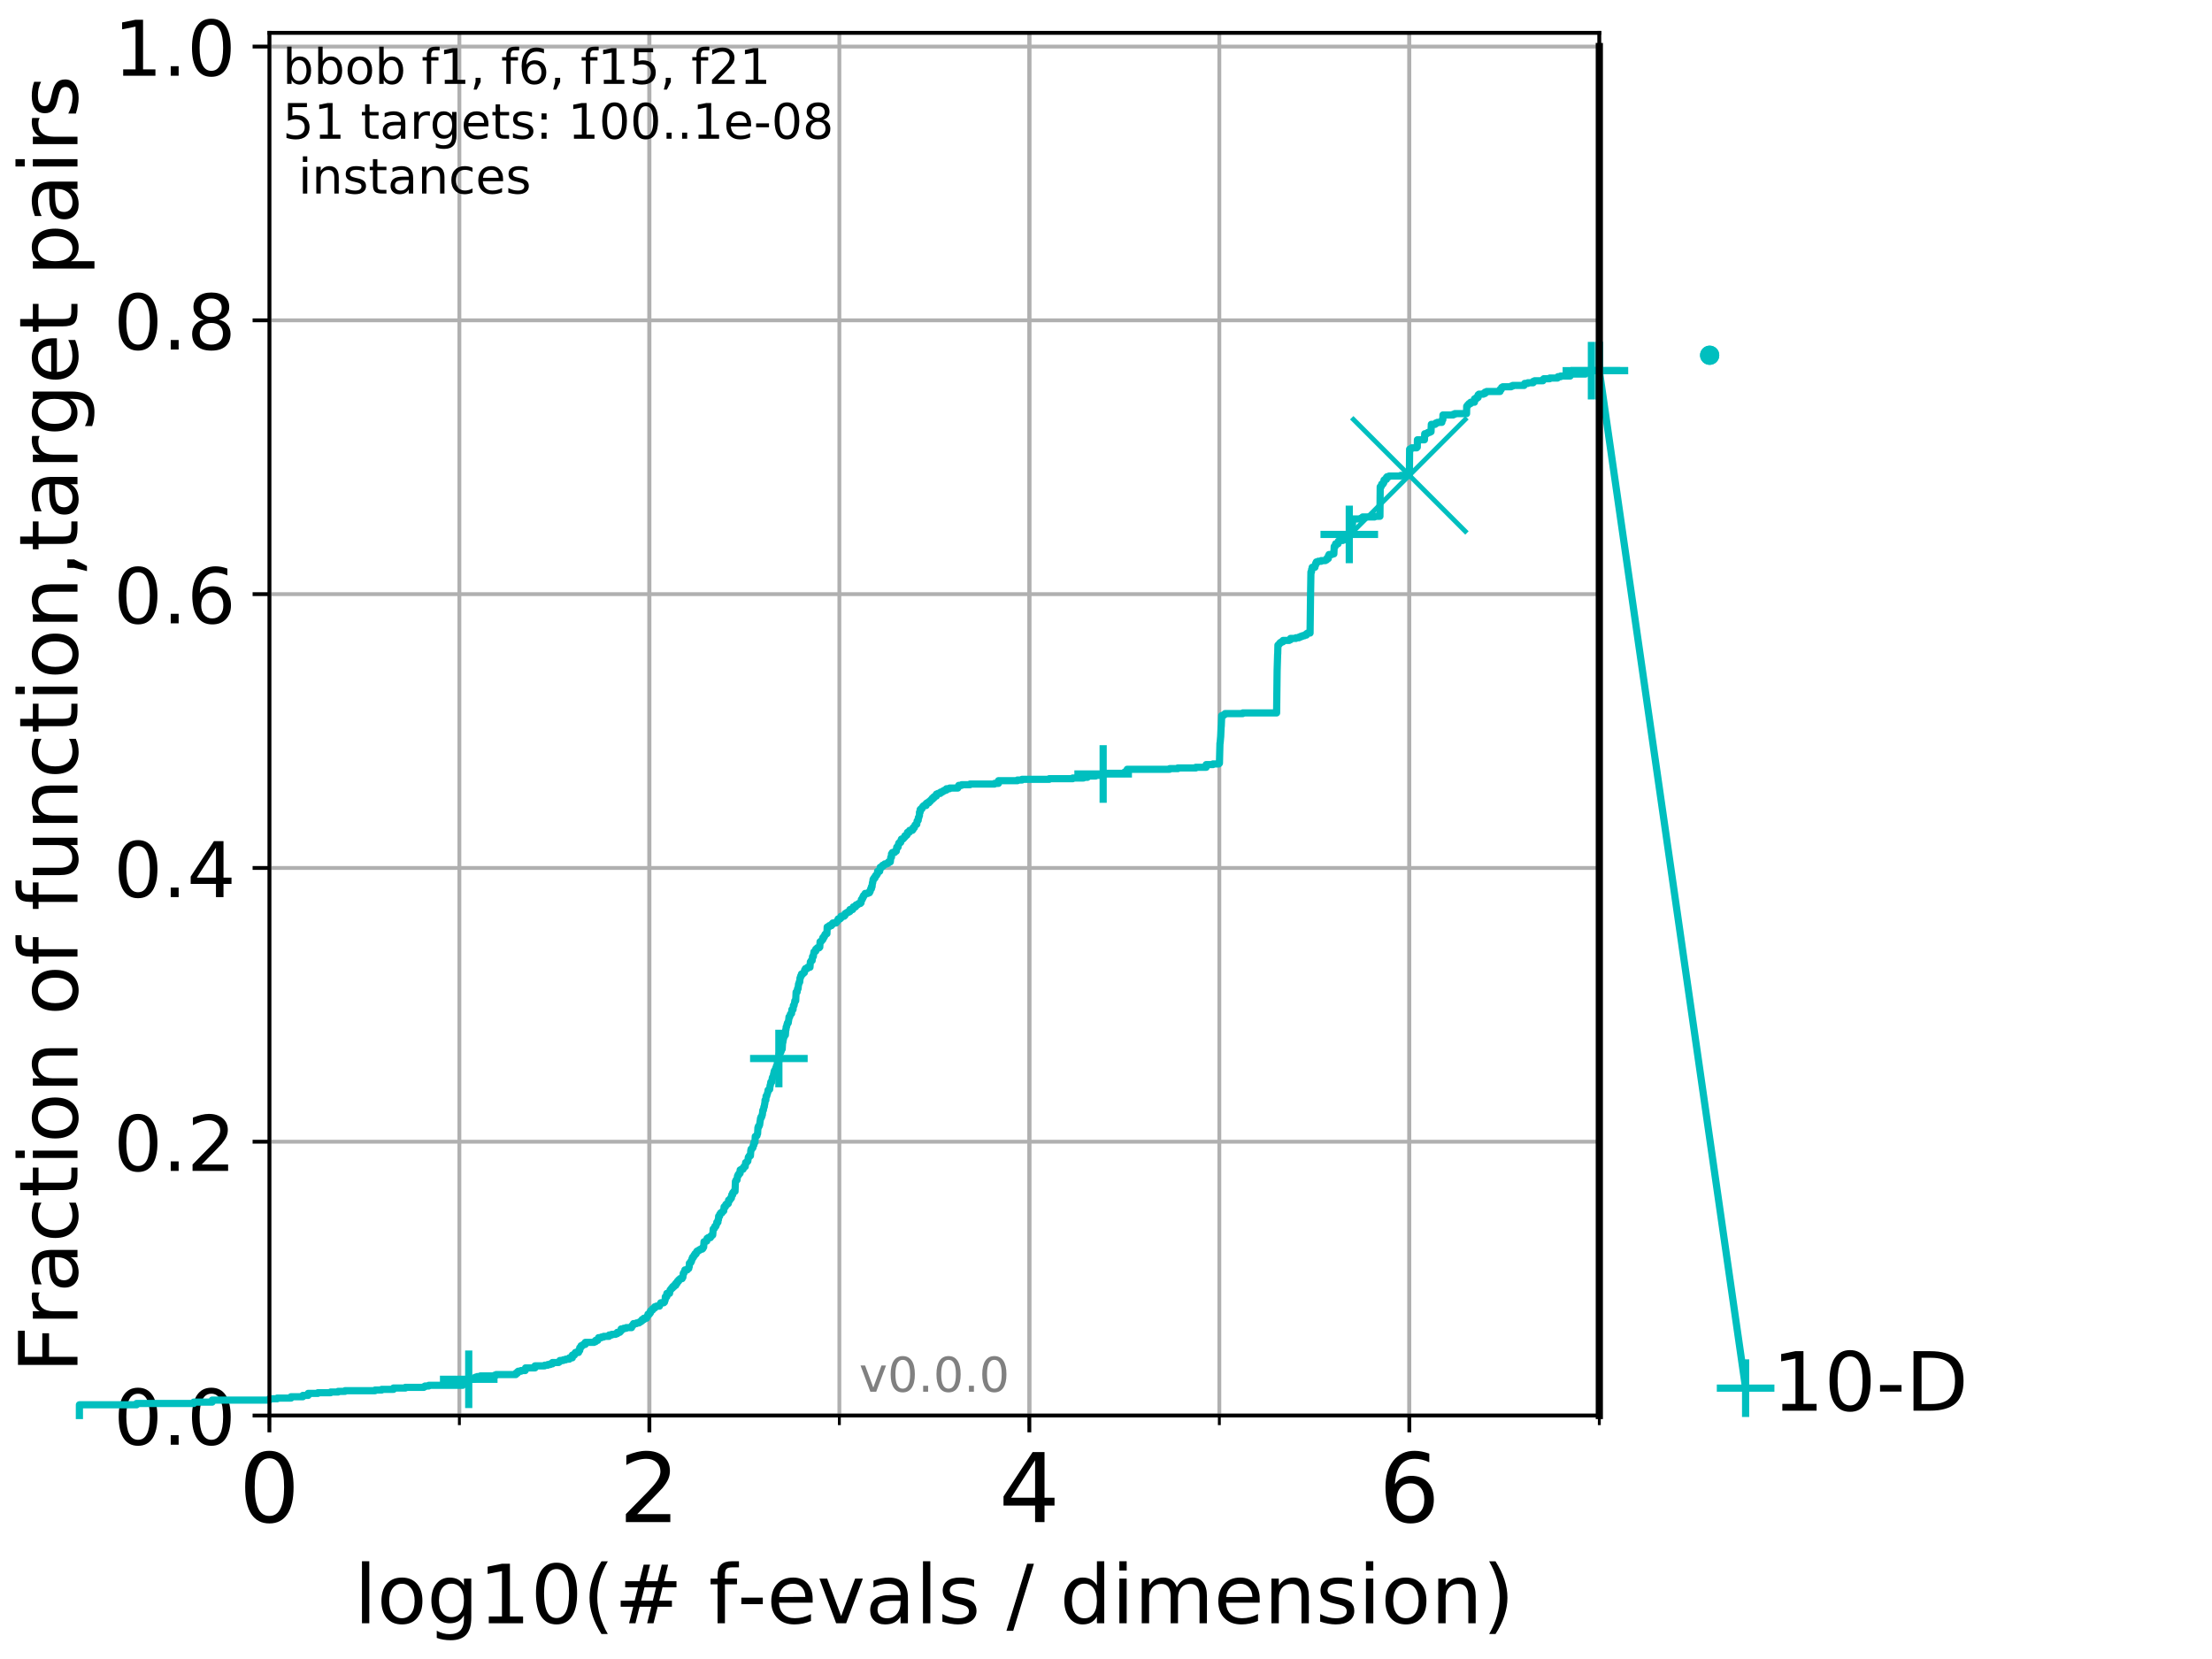 <?xml version="1.0" encoding="utf-8" standalone="no"?>
<!DOCTYPE svg PUBLIC "-//W3C//DTD SVG 1.1//EN"
  "http://www.w3.org/Graphics/SVG/1.1/DTD/svg11.dtd">
<!-- Created with matplotlib (http://matplotlib.org/) -->
<svg height="345.6pt" version="1.1" viewBox="0 0 460.8 345.6" width="460.8pt" xmlns="http://www.w3.org/2000/svg" xmlns:xlink="http://www.w3.org/1999/xlink">
 <defs>
  <style type="text/css">
*{stroke-linecap:butt;stroke-linejoin:round;}
  </style>
 </defs>
 <g id="figure_1">
  <g id="patch_1">
   <path d="M 0 345.6 
L 460.8 345.6 
L 460.8 0 
L 0 0 
z
" style="fill:#ffffff;"/>
  </g>
  <g id="axes_1">
   <g id="patch_2">
    <path d="M 56.12 294.88 
L 333.168 294.88 
L 333.168 6.845 
L 56.12 6.845 
z
" style="fill:#ffffff;"/>
   </g>
   <g id="matplotlib.axis_1">
    <g id="xtick_1">
     <g id="line2d_1">
      <path clip-path="url(#pe0dcd6a46e)" d="M 56.12 294.88 
L 56.12 6.845 
" style="fill:none;stroke:#b0b0b0;stroke-linecap:square;stroke-width:0.8;"/>
     </g>
     <g id="line2d_2">
      <defs>
       <path d="M 0 0 
L 0 3.5 
" id="mbae6bab128" style="stroke:#000000;stroke-width:0.8;"/>
      </defs>
      <g>
       <use style="stroke:#000000;stroke-width:0.8;" x="56.12" xlink:href="#mbae6bab128" y="294.88"/>
      </g>
     </g>
     <g id="text_1">
      <!-- 0 -->
      <defs>
       <path d="M 31.781 66.406 
Q 24.172 66.406 20.328 58.906 
Q 16.5 51.422 16.5 36.375 
Q 16.5 21.391 20.328 13.891 
Q 24.172 6.391 31.781 6.391 
Q 39.453 6.391 43.281 13.891 
Q 47.125 21.391 47.125 36.375 
Q 47.125 51.422 43.281 58.906 
Q 39.453 66.406 31.781 66.406 
z
M 31.781 74.219 
Q 44.047 74.219 50.516 64.516 
Q 56.984 54.828 56.984 36.375 
Q 56.984 17.969 50.516 8.266 
Q 44.047 -1.422 31.781 -1.422 
Q 19.531 -1.422 13.062 8.266 
Q 6.594 17.969 6.594 36.375 
Q 6.594 54.828 13.062 64.516 
Q 19.531 74.219 31.781 74.219 
z
" id="DejaVuSans-30"/>
      </defs>
      <g transform="translate(49.758 317.077)scale(0.2 -0.2)">
       <use xlink:href="#DejaVuSans-30"/>
      </g>
     </g>
    </g>
    <g id="xtick_2">
     <g id="line2d_3">
      <path clip-path="url(#pe0dcd6a46e)" d="M 135.277 294.88 
L 135.277 6.845 
" style="fill:none;stroke:#b0b0b0;stroke-linecap:square;stroke-width:0.8;"/>
     </g>
     <g id="line2d_4">
      <g>
       <use style="stroke:#000000;stroke-width:0.8;" x="135.277" xlink:href="#mbae6bab128" y="294.88"/>
      </g>
     </g>
     <g id="text_2">
      <!-- 2 -->
      <defs>
       <path d="M 19.188 8.297 
L 53.609 8.297 
L 53.609 0 
L 7.328 0 
L 7.328 8.297 
Q 12.938 14.109 22.625 23.891 
Q 32.328 33.688 34.812 36.531 
Q 39.547 41.844 41.422 45.531 
Q 43.312 49.219 43.312 52.781 
Q 43.312 58.594 39.234 62.25 
Q 35.156 65.922 28.609 65.922 
Q 23.969 65.922 18.812 64.312 
Q 13.672 62.703 7.812 59.422 
L 7.812 69.391 
Q 13.766 71.781 18.938 73 
Q 24.125 74.219 28.422 74.219 
Q 39.75 74.219 46.484 68.547 
Q 53.219 62.891 53.219 53.422 
Q 53.219 48.922 51.531 44.891 
Q 49.859 40.875 45.406 35.406 
Q 44.188 33.984 37.641 27.219 
Q 31.109 20.453 19.188 8.297 
z
" id="DejaVuSans-32"/>
      </defs>
      <g transform="translate(128.914 317.077)scale(0.2 -0.2)">
       <use xlink:href="#DejaVuSans-32"/>
      </g>
     </g>
    </g>
    <g id="xtick_3">
     <g id="line2d_5">
      <path clip-path="url(#pe0dcd6a46e)" d="M 214.433 294.88 
L 214.433 6.845 
" style="fill:none;stroke:#b0b0b0;stroke-linecap:square;stroke-width:0.8;"/>
     </g>
     <g id="line2d_6">
      <g>
       <use style="stroke:#000000;stroke-width:0.8;" x="214.433" xlink:href="#mbae6bab128" y="294.88"/>
      </g>
     </g>
     <g id="text_3">
      <!-- 4 -->
      <defs>
       <path d="M 37.797 64.312 
L 12.891 25.391 
L 37.797 25.391 
z
M 35.203 72.906 
L 47.609 72.906 
L 47.609 25.391 
L 58.016 25.391 
L 58.016 17.188 
L 47.609 17.188 
L 47.609 0 
L 37.797 0 
L 37.797 17.188 
L 4.891 17.188 
L 4.891 26.703 
z
" id="DejaVuSans-34"/>
      </defs>
      <g transform="translate(208.071 317.077)scale(0.2 -0.2)">
       <use xlink:href="#DejaVuSans-34"/>
      </g>
     </g>
    </g>
    <g id="xtick_4">
     <g id="line2d_7">
      <path clip-path="url(#pe0dcd6a46e)" d="M 293.59 294.88 
L 293.59 6.845 
" style="fill:none;stroke:#b0b0b0;stroke-linecap:square;stroke-width:0.8;"/>
     </g>
     <g id="line2d_8">
      <g>
       <use style="stroke:#000000;stroke-width:0.8;" x="293.59" xlink:href="#mbae6bab128" y="294.88"/>
      </g>
     </g>
     <g id="text_4">
      <!-- 6 -->
      <defs>
       <path d="M 33.016 40.375 
Q 26.375 40.375 22.484 35.828 
Q 18.609 31.297 18.609 23.391 
Q 18.609 15.531 22.484 10.953 
Q 26.375 6.391 33.016 6.391 
Q 39.656 6.391 43.531 10.953 
Q 47.406 15.531 47.406 23.391 
Q 47.406 31.297 43.531 35.828 
Q 39.656 40.375 33.016 40.375 
z
M 52.594 71.297 
L 52.594 62.312 
Q 48.875 64.062 45.094 64.984 
Q 41.312 65.922 37.594 65.922 
Q 27.828 65.922 22.672 59.328 
Q 17.531 52.734 16.797 39.406 
Q 19.672 43.656 24.016 45.922 
Q 28.375 48.188 33.594 48.188 
Q 44.578 48.188 50.953 41.516 
Q 57.328 34.859 57.328 23.391 
Q 57.328 12.156 50.688 5.359 
Q 44.047 -1.422 33.016 -1.422 
Q 20.359 -1.422 13.672 8.266 
Q 6.984 17.969 6.984 36.375 
Q 6.984 53.656 15.188 63.938 
Q 23.391 74.219 37.203 74.219 
Q 40.922 74.219 44.703 73.484 
Q 48.484 72.75 52.594 71.297 
z
" id="DejaVuSans-36"/>
      </defs>
      <g transform="translate(287.227 317.077)scale(0.2 -0.2)">
       <use xlink:href="#DejaVuSans-36"/>
      </g>
     </g>
    </g>
    <g id="xtick_5">
     <g id="line2d_9">
      <path clip-path="url(#pe0dcd6a46e)" d="M 56.12 294.88 
L 56.12 6.845 
" style="fill:none;stroke:#b0b0b0;stroke-linecap:square;stroke-width:0.8;"/>
     </g>
     <g id="line2d_10">
      <defs>
       <path d="M 0 0 
L 0 2 
" id="mca03550c49" style="stroke:#000000;stroke-width:0.6;"/>
      </defs>
      <g>
       <use style="stroke:#000000;stroke-width:0.6;" x="56.12" xlink:href="#mca03550c49" y="294.88"/>
      </g>
     </g>
    </g>
    <g id="xtick_6">
     <g id="line2d_11">
      <path clip-path="url(#pe0dcd6a46e)" d="M 95.698 294.88 
L 95.698 6.845 
" style="fill:none;stroke:#b0b0b0;stroke-linecap:square;stroke-width:0.8;"/>
     </g>
     <g id="line2d_12">
      <g>
       <use style="stroke:#000000;stroke-width:0.6;" x="95.698" xlink:href="#mca03550c49" y="294.88"/>
      </g>
     </g>
    </g>
    <g id="xtick_7">
     <g id="line2d_13">
      <path clip-path="url(#pe0dcd6a46e)" d="M 135.277 294.88 
L 135.277 6.845 
" style="fill:none;stroke:#b0b0b0;stroke-linecap:square;stroke-width:0.8;"/>
     </g>
     <g id="line2d_14">
      <g>
       <use style="stroke:#000000;stroke-width:0.6;" x="135.277" xlink:href="#mca03550c49" y="294.88"/>
      </g>
     </g>
    </g>
    <g id="xtick_8">
     <g id="line2d_15">
      <path clip-path="url(#pe0dcd6a46e)" d="M 174.855 294.88 
L 174.855 6.845 
" style="fill:none;stroke:#b0b0b0;stroke-linecap:square;stroke-width:0.8;"/>
     </g>
     <g id="line2d_16">
      <g>
       <use style="stroke:#000000;stroke-width:0.6;" x="174.855" xlink:href="#mca03550c49" y="294.88"/>
      </g>
     </g>
    </g>
    <g id="xtick_9">
     <g id="line2d_17">
      <path clip-path="url(#pe0dcd6a46e)" d="M 214.433 294.88 
L 214.433 6.845 
" style="fill:none;stroke:#b0b0b0;stroke-linecap:square;stroke-width:0.8;"/>
     </g>
     <g id="line2d_18">
      <g>
       <use style="stroke:#000000;stroke-width:0.6;" x="214.433" xlink:href="#mca03550c49" y="294.88"/>
      </g>
     </g>
    </g>
    <g id="xtick_10">
     <g id="line2d_19">
      <path clip-path="url(#pe0dcd6a46e)" d="M 254.011 294.88 
L 254.011 6.845 
" style="fill:none;stroke:#b0b0b0;stroke-linecap:square;stroke-width:0.8;"/>
     </g>
     <g id="line2d_20">
      <g>
       <use style="stroke:#000000;stroke-width:0.6;" x="254.011" xlink:href="#mca03550c49" y="294.88"/>
      </g>
     </g>
    </g>
    <g id="xtick_11">
     <g id="line2d_21">
      <path clip-path="url(#pe0dcd6a46e)" d="M 293.59 294.88 
L 293.59 6.845 
" style="fill:none;stroke:#b0b0b0;stroke-linecap:square;stroke-width:0.8;"/>
     </g>
     <g id="line2d_22">
      <g>
       <use style="stroke:#000000;stroke-width:0.6;" x="293.59" xlink:href="#mca03550c49" y="294.88"/>
      </g>
     </g>
    </g>
    <g id="xtick_12">
     <g id="line2d_23">
      <path clip-path="url(#pe0dcd6a46e)" d="M 333.168 294.88 
L 333.168 6.845 
" style="fill:none;stroke:#b0b0b0;stroke-linecap:square;stroke-width:0.8;"/>
     </g>
     <g id="line2d_24">
      <g>
       <use style="stroke:#000000;stroke-width:0.6;" x="333.168" xlink:href="#mca03550c49" y="294.88"/>
      </g>
     </g>
    </g>
    <g id="text_5">
     <!-- log10(# f-evals / dimension) -->
     <defs>
      <path d="M 9.422 75.984 
L 18.406 75.984 
L 18.406 0 
L 9.422 0 
z
" id="DejaVuSans-6c"/>
      <path d="M 30.609 48.391 
Q 23.391 48.391 19.188 42.75 
Q 14.984 37.109 14.984 27.297 
Q 14.984 17.484 19.156 11.844 
Q 23.344 6.203 30.609 6.203 
Q 37.797 6.203 41.984 11.859 
Q 46.188 17.531 46.188 27.297 
Q 46.188 37.016 41.984 42.703 
Q 37.797 48.391 30.609 48.391 
z
M 30.609 56 
Q 42.328 56 49.016 48.375 
Q 55.719 40.766 55.719 27.297 
Q 55.719 13.875 49.016 6.219 
Q 42.328 -1.422 30.609 -1.422 
Q 18.844 -1.422 12.172 6.219 
Q 5.516 13.875 5.516 27.297 
Q 5.516 40.766 12.172 48.375 
Q 18.844 56 30.609 56 
z
" id="DejaVuSans-6f"/>
      <path d="M 45.406 27.984 
Q 45.406 37.75 41.375 43.109 
Q 37.359 48.484 30.078 48.484 
Q 22.859 48.484 18.828 43.109 
Q 14.797 37.75 14.797 27.984 
Q 14.797 18.266 18.828 12.891 
Q 22.859 7.516 30.078 7.516 
Q 37.359 7.516 41.375 12.891 
Q 45.406 18.266 45.406 27.984 
z
M 54.391 6.781 
Q 54.391 -7.172 48.188 -13.984 
Q 42 -20.797 29.203 -20.797 
Q 24.469 -20.797 20.266 -20.094 
Q 16.062 -19.391 12.109 -17.922 
L 12.109 -9.188 
Q 16.062 -11.328 19.922 -12.344 
Q 23.781 -13.375 27.781 -13.375 
Q 36.625 -13.375 41.016 -8.766 
Q 45.406 -4.156 45.406 5.172 
L 45.406 9.625 
Q 42.625 4.781 38.281 2.391 
Q 33.938 0 27.875 0 
Q 17.828 0 11.672 7.656 
Q 5.516 15.328 5.516 27.984 
Q 5.516 40.672 11.672 48.328 
Q 17.828 56 27.875 56 
Q 33.938 56 38.281 53.609 
Q 42.625 51.219 45.406 46.391 
L 45.406 54.688 
L 54.391 54.688 
z
" id="DejaVuSans-67"/>
      <path d="M 12.406 8.297 
L 28.516 8.297 
L 28.516 63.922 
L 10.984 60.406 
L 10.984 69.391 
L 28.422 72.906 
L 38.281 72.906 
L 38.281 8.297 
L 54.391 8.297 
L 54.391 0 
L 12.406 0 
z
" id="DejaVuSans-31"/>
      <path d="M 31 75.875 
Q 24.469 64.656 21.281 53.656 
Q 18.109 42.672 18.109 31.391 
Q 18.109 20.125 21.312 9.062 
Q 24.516 -2 31 -13.188 
L 23.188 -13.188 
Q 15.875 -1.703 12.234 9.375 
Q 8.594 20.453 8.594 31.391 
Q 8.594 42.281 12.203 53.312 
Q 15.828 64.359 23.188 75.875 
z
" id="DejaVuSans-28"/>
      <path d="M 51.125 44 
L 36.922 44 
L 32.812 27.688 
L 47.125 27.688 
z
M 43.797 71.781 
L 38.719 51.516 
L 52.984 51.516 
L 58.109 71.781 
L 65.922 71.781 
L 60.891 51.516 
L 76.125 51.516 
L 76.125 44 
L 58.984 44 
L 54.984 27.688 
L 70.516 27.688 
L 70.516 20.219 
L 53.078 20.219 
L 48 0 
L 40.188 0 
L 45.219 20.219 
L 30.906 20.219 
L 25.875 0 
L 18.016 0 
L 23.094 20.219 
L 7.719 20.219 
L 7.719 27.688 
L 24.906 27.688 
L 29 44 
L 13.281 44 
L 13.281 51.516 
L 30.906 51.516 
L 35.891 71.781 
z
" id="DejaVuSans-23"/>
      <path id="DejaVuSans-20"/>
      <path d="M 37.109 75.984 
L 37.109 68.5 
L 28.516 68.5 
Q 23.688 68.5 21.797 66.547 
Q 19.922 64.594 19.922 59.516 
L 19.922 54.688 
L 34.719 54.688 
L 34.719 47.703 
L 19.922 47.703 
L 19.922 0 
L 10.891 0 
L 10.891 47.703 
L 2.297 47.703 
L 2.297 54.688 
L 10.891 54.688 
L 10.891 58.5 
Q 10.891 67.625 15.141 71.797 
Q 19.391 75.984 28.609 75.984 
z
" id="DejaVuSans-66"/>
      <path d="M 4.891 31.391 
L 31.203 31.391 
L 31.203 23.391 
L 4.891 23.391 
z
" id="DejaVuSans-2d"/>
      <path d="M 56.203 29.594 
L 56.203 25.203 
L 14.891 25.203 
Q 15.484 15.922 20.484 11.062 
Q 25.484 6.203 34.422 6.203 
Q 39.594 6.203 44.453 7.469 
Q 49.312 8.734 54.109 11.281 
L 54.109 2.781 
Q 49.266 0.734 44.188 -0.344 
Q 39.109 -1.422 33.891 -1.422 
Q 20.797 -1.422 13.156 6.188 
Q 5.516 13.812 5.516 26.812 
Q 5.516 40.234 12.766 48.109 
Q 20.016 56 32.328 56 
Q 43.359 56 49.781 48.891 
Q 56.203 41.797 56.203 29.594 
z
M 47.219 32.234 
Q 47.125 39.594 43.094 43.984 
Q 39.062 48.391 32.422 48.391 
Q 24.906 48.391 20.391 44.141 
Q 15.875 39.891 15.188 32.172 
z
" id="DejaVuSans-65"/>
      <path d="M 2.984 54.688 
L 12.5 54.688 
L 29.594 8.797 
L 46.688 54.688 
L 56.203 54.688 
L 35.688 0 
L 23.484 0 
z
" id="DejaVuSans-76"/>
      <path d="M 34.281 27.484 
Q 23.391 27.484 19.188 25 
Q 14.984 22.516 14.984 16.5 
Q 14.984 11.719 18.141 8.906 
Q 21.297 6.109 26.703 6.109 
Q 34.188 6.109 38.703 11.406 
Q 43.219 16.703 43.219 25.484 
L 43.219 27.484 
z
M 52.203 31.203 
L 52.203 0 
L 43.219 0 
L 43.219 8.297 
Q 40.141 3.328 35.547 0.953 
Q 30.953 -1.422 24.312 -1.422 
Q 15.922 -1.422 10.953 3.297 
Q 6 8.016 6 15.922 
Q 6 25.141 12.172 29.828 
Q 18.359 34.516 30.609 34.516 
L 43.219 34.516 
L 43.219 35.406 
Q 43.219 41.609 39.141 45 
Q 35.062 48.391 27.688 48.391 
Q 23 48.391 18.547 47.266 
Q 14.109 46.141 10.016 43.891 
L 10.016 52.203 
Q 14.938 54.109 19.578 55.047 
Q 24.219 56 28.609 56 
Q 40.484 56 46.344 49.844 
Q 52.203 43.703 52.203 31.203 
z
" id="DejaVuSans-61"/>
      <path d="M 44.281 53.078 
L 44.281 44.578 
Q 40.484 46.531 36.375 47.5 
Q 32.281 48.484 27.875 48.484 
Q 21.188 48.484 17.844 46.438 
Q 14.5 44.391 14.5 40.281 
Q 14.5 37.156 16.891 35.375 
Q 19.281 33.594 26.516 31.984 
L 29.594 31.297 
Q 39.156 29.25 43.188 25.516 
Q 47.219 21.781 47.219 15.094 
Q 47.219 7.469 41.188 3.016 
Q 35.156 -1.422 24.609 -1.422 
Q 20.219 -1.422 15.453 -0.562 
Q 10.688 0.297 5.422 2 
L 5.422 11.281 
Q 10.406 8.688 15.234 7.391 
Q 20.062 6.109 24.812 6.109 
Q 31.156 6.109 34.562 8.281 
Q 37.984 10.453 37.984 14.406 
Q 37.984 18.062 35.516 20.016 
Q 33.062 21.969 24.703 23.781 
L 21.578 24.516 
Q 13.234 26.266 9.516 29.906 
Q 5.812 33.547 5.812 39.891 
Q 5.812 47.609 11.281 51.797 
Q 16.75 56 26.812 56 
Q 31.781 56 36.172 55.266 
Q 40.578 54.547 44.281 53.078 
z
" id="DejaVuSans-73"/>
      <path d="M 25.391 72.906 
L 33.688 72.906 
L 8.297 -9.281 
L 0 -9.281 
z
" id="DejaVuSans-2f"/>
      <path d="M 45.406 46.391 
L 45.406 75.984 
L 54.391 75.984 
L 54.391 0 
L 45.406 0 
L 45.406 8.203 
Q 42.578 3.328 38.25 0.953 
Q 33.938 -1.422 27.875 -1.422 
Q 17.969 -1.422 11.734 6.484 
Q 5.516 14.406 5.516 27.297 
Q 5.516 40.188 11.734 48.094 
Q 17.969 56 27.875 56 
Q 33.938 56 38.25 53.625 
Q 42.578 51.266 45.406 46.391 
z
M 14.797 27.297 
Q 14.797 17.391 18.875 11.75 
Q 22.953 6.109 30.078 6.109 
Q 37.203 6.109 41.297 11.75 
Q 45.406 17.391 45.406 27.297 
Q 45.406 37.203 41.297 42.844 
Q 37.203 48.484 30.078 48.484 
Q 22.953 48.484 18.875 42.844 
Q 14.797 37.203 14.797 27.297 
z
" id="DejaVuSans-64"/>
      <path d="M 9.422 54.688 
L 18.406 54.688 
L 18.406 0 
L 9.422 0 
z
M 9.422 75.984 
L 18.406 75.984 
L 18.406 64.594 
L 9.422 64.594 
z
" id="DejaVuSans-69"/>
      <path d="M 52 44.188 
Q 55.375 50.25 60.062 53.125 
Q 64.75 56 71.094 56 
Q 79.641 56 84.281 50.016 
Q 88.922 44.047 88.922 33.016 
L 88.922 0 
L 79.891 0 
L 79.891 32.719 
Q 79.891 40.578 77.094 44.375 
Q 74.312 48.188 68.609 48.188 
Q 61.625 48.188 57.562 43.547 
Q 53.516 38.922 53.516 30.906 
L 53.516 0 
L 44.484 0 
L 44.484 32.719 
Q 44.484 40.625 41.703 44.406 
Q 38.922 48.188 33.109 48.188 
Q 26.219 48.188 22.156 43.531 
Q 18.109 38.875 18.109 30.906 
L 18.109 0 
L 9.078 0 
L 9.078 54.688 
L 18.109 54.688 
L 18.109 46.188 
Q 21.188 51.219 25.484 53.609 
Q 29.781 56 35.688 56 
Q 41.656 56 45.828 52.969 
Q 50 49.953 52 44.188 
z
" id="DejaVuSans-6d"/>
      <path d="M 54.891 33.016 
L 54.891 0 
L 45.906 0 
L 45.906 32.719 
Q 45.906 40.484 42.875 44.328 
Q 39.844 48.188 33.797 48.188 
Q 26.516 48.188 22.312 43.547 
Q 18.109 38.922 18.109 30.906 
L 18.109 0 
L 9.078 0 
L 9.078 54.688 
L 18.109 54.688 
L 18.109 46.188 
Q 21.344 51.125 25.703 53.562 
Q 30.078 56 35.797 56 
Q 45.219 56 50.047 50.172 
Q 54.891 44.344 54.891 33.016 
z
" id="DejaVuSans-6e"/>
      <path d="M 8.016 75.875 
L 15.828 75.875 
Q 23.141 64.359 26.781 53.312 
Q 30.422 42.281 30.422 31.391 
Q 30.422 20.453 26.781 9.375 
Q 23.141 -1.703 15.828 -13.188 
L 8.016 -13.188 
Q 14.5 -2 17.703 9.062 
Q 20.906 20.125 20.906 31.391 
Q 20.906 42.672 17.703 53.656 
Q 14.5 64.656 8.016 75.875 
z
" id="DejaVuSans-29"/>
     </defs>
     <g transform="translate(73.803 338.154)scale(0.17 -0.17)">
      <use xlink:href="#DejaVuSans-6c"/>
      <use x="27.783" xlink:href="#DejaVuSans-6f"/>
      <use x="88.965" xlink:href="#DejaVuSans-67"/>
      <use x="152.441" xlink:href="#DejaVuSans-31"/>
      <use x="216.064" xlink:href="#DejaVuSans-30"/>
      <use x="279.688" xlink:href="#DejaVuSans-28"/>
      <use x="318.701" xlink:href="#DejaVuSans-23"/>
      <use x="402.49" xlink:href="#DejaVuSans-20"/>
      <use x="434.277" xlink:href="#DejaVuSans-66"/>
      <use x="469.404" xlink:href="#DejaVuSans-2d"/>
      <use x="505.488" xlink:href="#DejaVuSans-65"/>
      <use x="567.012" xlink:href="#DejaVuSans-76"/>
      <use x="626.191" xlink:href="#DejaVuSans-61"/>
      <use x="687.471" xlink:href="#DejaVuSans-6c"/>
      <use x="715.254" xlink:href="#DejaVuSans-73"/>
      <use x="767.354" xlink:href="#DejaVuSans-20"/>
      <use x="799.141" xlink:href="#DejaVuSans-2f"/>
      <use x="832.832" xlink:href="#DejaVuSans-20"/>
      <use x="864.619" xlink:href="#DejaVuSans-64"/>
      <use x="928.096" xlink:href="#DejaVuSans-69"/>
      <use x="955.879" xlink:href="#DejaVuSans-6d"/>
      <use x="1053.291" xlink:href="#DejaVuSans-65"/>
      <use x="1114.814" xlink:href="#DejaVuSans-6e"/>
      <use x="1178.193" xlink:href="#DejaVuSans-73"/>
      <use x="1230.293" xlink:href="#DejaVuSans-69"/>
      <use x="1258.076" xlink:href="#DejaVuSans-6f"/>
      <use x="1319.258" xlink:href="#DejaVuSans-6e"/>
      <use x="1382.637" xlink:href="#DejaVuSans-29"/>
     </g>
    </g>
   </g>
   <g id="matplotlib.axis_2">
    <g id="ytick_1">
     <g id="line2d_25">
      <path clip-path="url(#pe0dcd6a46e)" d="M 56.12 294.88 
L 333.168 294.88 
" style="fill:none;stroke:#b0b0b0;stroke-linecap:square;stroke-width:0.8;"/>
     </g>
     <g id="line2d_26">
      <defs>
       <path d="M 0 0 
L -3.5 0 
" id="m345fcf1e00" style="stroke:#000000;stroke-width:0.8;"/>
      </defs>
      <g>
       <use style="stroke:#000000;stroke-width:0.8;" x="56.12" xlink:href="#m345fcf1e00" y="294.88"/>
      </g>
     </g>
     <g id="text_6">
      <!-- 0.0 -->
      <defs>
       <path d="M 10.688 12.406 
L 21 12.406 
L 21 0 
L 10.688 0 
z
" id="DejaVuSans-2e"/>
      </defs>
      <g transform="translate(23.675 300.959)scale(0.16 -0.16)">
       <use xlink:href="#DejaVuSans-30"/>
       <use x="63.623" xlink:href="#DejaVuSans-2e"/>
       <use x="95.41" xlink:href="#DejaVuSans-30"/>
      </g>
     </g>
    </g>
    <g id="ytick_2">
     <g id="line2d_27">
      <path clip-path="url(#pe0dcd6a46e)" d="M 56.12 237.843 
L 333.168 237.843 
" style="fill:none;stroke:#b0b0b0;stroke-linecap:square;stroke-width:0.8;"/>
     </g>
     <g id="line2d_28">
      <g>
       <use style="stroke:#000000;stroke-width:0.8;" x="56.12" xlink:href="#m345fcf1e00" y="237.843"/>
      </g>
     </g>
     <g id="text_7">
      <!-- 0.2 -->
      <g transform="translate(23.675 243.922)scale(0.16 -0.16)">
       <use xlink:href="#DejaVuSans-30"/>
       <use x="63.623" xlink:href="#DejaVuSans-2e"/>
       <use x="95.41" xlink:href="#DejaVuSans-32"/>
      </g>
     </g>
    </g>
    <g id="ytick_3">
     <g id="line2d_29">
      <path clip-path="url(#pe0dcd6a46e)" d="M 56.12 180.807 
L 333.168 180.807 
" style="fill:none;stroke:#b0b0b0;stroke-linecap:square;stroke-width:0.8;"/>
     </g>
     <g id="line2d_30">
      <g>
       <use style="stroke:#000000;stroke-width:0.8;" x="56.12" xlink:href="#m345fcf1e00" y="180.807"/>
      </g>
     </g>
     <g id="text_8">
      <!-- 0.4 -->
      <g transform="translate(23.675 186.886)scale(0.16 -0.16)">
       <use xlink:href="#DejaVuSans-30"/>
       <use x="63.623" xlink:href="#DejaVuSans-2e"/>
       <use x="95.41" xlink:href="#DejaVuSans-34"/>
      </g>
     </g>
    </g>
    <g id="ytick_4">
     <g id="line2d_31">
      <path clip-path="url(#pe0dcd6a46e)" d="M 56.12 123.77 
L 333.168 123.77 
" style="fill:none;stroke:#b0b0b0;stroke-linecap:square;stroke-width:0.8;"/>
     </g>
     <g id="line2d_32">
      <g>
       <use style="stroke:#000000;stroke-width:0.8;" x="56.12" xlink:href="#m345fcf1e00" y="123.77"/>
      </g>
     </g>
     <g id="text_9">
      <!-- 0.6 -->
      <g transform="translate(23.675 129.849)scale(0.16 -0.16)">
       <use xlink:href="#DejaVuSans-30"/>
       <use x="63.623" xlink:href="#DejaVuSans-2e"/>
       <use x="95.41" xlink:href="#DejaVuSans-36"/>
      </g>
     </g>
    </g>
    <g id="ytick_5">
     <g id="line2d_33">
      <path clip-path="url(#pe0dcd6a46e)" d="M 56.12 66.734 
L 333.168 66.734 
" style="fill:none;stroke:#b0b0b0;stroke-linecap:square;stroke-width:0.8;"/>
     </g>
     <g id="line2d_34">
      <g>
       <use style="stroke:#000000;stroke-width:0.8;" x="56.12" xlink:href="#m345fcf1e00" y="66.734"/>
      </g>
     </g>
     <g id="text_10">
      <!-- 0.8 -->
      <defs>
       <path d="M 31.781 34.625 
Q 24.75 34.625 20.719 30.859 
Q 16.703 27.094 16.703 20.516 
Q 16.703 13.922 20.719 10.156 
Q 24.75 6.391 31.781 6.391 
Q 38.812 6.391 42.859 10.172 
Q 46.922 13.969 46.922 20.516 
Q 46.922 27.094 42.891 30.859 
Q 38.875 34.625 31.781 34.625 
z
M 21.922 38.812 
Q 15.578 40.375 12.031 44.719 
Q 8.5 49.078 8.5 55.328 
Q 8.5 64.062 14.719 69.141 
Q 20.953 74.219 31.781 74.219 
Q 42.672 74.219 48.875 69.141 
Q 55.078 64.062 55.078 55.328 
Q 55.078 49.078 51.531 44.719 
Q 48 40.375 41.703 38.812 
Q 48.828 37.156 52.797 32.312 
Q 56.781 27.484 56.781 20.516 
Q 56.781 9.906 50.312 4.234 
Q 43.844 -1.422 31.781 -1.422 
Q 19.734 -1.422 13.25 4.234 
Q 6.781 9.906 6.781 20.516 
Q 6.781 27.484 10.781 32.312 
Q 14.797 37.156 21.922 38.812 
z
M 18.312 54.391 
Q 18.312 48.734 21.844 45.562 
Q 25.391 42.391 31.781 42.391 
Q 38.141 42.391 41.719 45.562 
Q 45.312 48.734 45.312 54.391 
Q 45.312 60.062 41.719 63.234 
Q 38.141 66.406 31.781 66.406 
Q 25.391 66.406 21.844 63.234 
Q 18.312 60.062 18.312 54.391 
z
" id="DejaVuSans-38"/>
      </defs>
      <g transform="translate(23.675 72.812)scale(0.16 -0.16)">
       <use xlink:href="#DejaVuSans-30"/>
       <use x="63.623" xlink:href="#DejaVuSans-2e"/>
       <use x="95.41" xlink:href="#DejaVuSans-38"/>
      </g>
     </g>
    </g>
    <g id="ytick_6">
     <g id="line2d_35">
      <path clip-path="url(#pe0dcd6a46e)" d="M 56.12 9.697 
L 333.168 9.697 
" style="fill:none;stroke:#b0b0b0;stroke-linecap:square;stroke-width:0.8;"/>
     </g>
     <g id="line2d_36">
      <g>
       <use style="stroke:#000000;stroke-width:0.8;" x="56.12" xlink:href="#m345fcf1e00" y="9.697"/>
      </g>
     </g>
     <g id="text_11">
      <!-- 1.0 -->
      <g transform="translate(23.675 15.776)scale(0.16 -0.16)">
       <use xlink:href="#DejaVuSans-31"/>
       <use x="63.623" xlink:href="#DejaVuSans-2e"/>
       <use x="95.41" xlink:href="#DejaVuSans-30"/>
      </g>
     </g>
    </g>
    <g id="text_12">
     <!-- Fraction of function,target pairs -->
     <defs>
      <path d="M 9.812 72.906 
L 51.703 72.906 
L 51.703 64.594 
L 19.672 64.594 
L 19.672 43.109 
L 48.578 43.109 
L 48.578 34.812 
L 19.672 34.812 
L 19.672 0 
L 9.812 0 
z
" id="DejaVuSans-46"/>
      <path d="M 41.109 46.297 
Q 39.594 47.172 37.812 47.578 
Q 36.031 48 33.891 48 
Q 26.266 48 22.188 43.047 
Q 18.109 38.094 18.109 28.812 
L 18.109 0 
L 9.078 0 
L 9.078 54.688 
L 18.109 54.688 
L 18.109 46.188 
Q 20.953 51.172 25.484 53.578 
Q 30.031 56 36.531 56 
Q 37.453 56 38.578 55.875 
Q 39.703 55.766 41.062 55.516 
z
" id="DejaVuSans-72"/>
      <path d="M 48.781 52.594 
L 48.781 44.188 
Q 44.969 46.297 41.141 47.344 
Q 37.312 48.391 33.406 48.391 
Q 24.656 48.391 19.812 42.844 
Q 14.984 37.312 14.984 27.297 
Q 14.984 17.281 19.812 11.734 
Q 24.656 6.203 33.406 6.203 
Q 37.312 6.203 41.141 7.25 
Q 44.969 8.297 48.781 10.406 
L 48.781 2.094 
Q 45.016 0.344 40.984 -0.531 
Q 36.969 -1.422 32.422 -1.422 
Q 20.062 -1.422 12.781 6.344 
Q 5.516 14.109 5.516 27.297 
Q 5.516 40.672 12.859 48.328 
Q 20.219 56 33.016 56 
Q 37.156 56 41.109 55.141 
Q 45.062 54.297 48.781 52.594 
z
" id="DejaVuSans-63"/>
      <path d="M 18.312 70.219 
L 18.312 54.688 
L 36.812 54.688 
L 36.812 47.703 
L 18.312 47.703 
L 18.312 18.016 
Q 18.312 11.328 20.141 9.422 
Q 21.969 7.516 27.594 7.516 
L 36.812 7.516 
L 36.812 0 
L 27.594 0 
Q 17.188 0 13.234 3.875 
Q 9.281 7.766 9.281 18.016 
L 9.281 47.703 
L 2.688 47.703 
L 2.688 54.688 
L 9.281 54.688 
L 9.281 70.219 
z
" id="DejaVuSans-74"/>
      <path d="M 8.5 21.578 
L 8.5 54.688 
L 17.484 54.688 
L 17.484 21.922 
Q 17.484 14.156 20.5 10.266 
Q 23.531 6.391 29.594 6.391 
Q 36.859 6.391 41.078 11.031 
Q 45.312 15.672 45.312 23.688 
L 45.312 54.688 
L 54.297 54.688 
L 54.297 0 
L 45.312 0 
L 45.312 8.406 
Q 42.047 3.422 37.719 1 
Q 33.406 -1.422 27.688 -1.422 
Q 18.266 -1.422 13.375 4.438 
Q 8.5 10.297 8.5 21.578 
z
M 31.109 56 
z
" id="DejaVuSans-75"/>
      <path d="M 11.719 12.406 
L 22.016 12.406 
L 22.016 4 
L 14.016 -11.625 
L 7.719 -11.625 
L 11.719 4 
z
" id="DejaVuSans-2c"/>
      <path d="M 18.109 8.203 
L 18.109 -20.797 
L 9.078 -20.797 
L 9.078 54.688 
L 18.109 54.688 
L 18.109 46.391 
Q 20.953 51.266 25.266 53.625 
Q 29.594 56 35.594 56 
Q 45.562 56 51.781 48.094 
Q 58.016 40.188 58.016 27.297 
Q 58.016 14.406 51.781 6.484 
Q 45.562 -1.422 35.594 -1.422 
Q 29.594 -1.422 25.266 0.953 
Q 20.953 3.328 18.109 8.203 
z
M 48.688 27.297 
Q 48.688 37.203 44.609 42.844 
Q 40.531 48.484 33.406 48.484 
Q 26.266 48.484 22.188 42.844 
Q 18.109 37.203 18.109 27.297 
Q 18.109 17.391 22.188 11.75 
Q 26.266 6.109 33.406 6.109 
Q 40.531 6.109 44.609 11.75 
Q 48.688 17.391 48.688 27.297 
z
" id="DejaVuSans-70"/>
     </defs>
     <g transform="translate(16.14 286.002)rotate(-90)scale(0.17 -0.17)">
      <use xlink:href="#DejaVuSans-46"/>
      <use x="57.41" xlink:href="#DejaVuSans-72"/>
      <use x="98.523" xlink:href="#DejaVuSans-61"/>
      <use x="159.803" xlink:href="#DejaVuSans-63"/>
      <use x="214.783" xlink:href="#DejaVuSans-74"/>
      <use x="253.992" xlink:href="#DejaVuSans-69"/>
      <use x="281.775" xlink:href="#DejaVuSans-6f"/>
      <use x="342.957" xlink:href="#DejaVuSans-6e"/>
      <use x="406.336" xlink:href="#DejaVuSans-20"/>
      <use x="438.123" xlink:href="#DejaVuSans-6f"/>
      <use x="499.305" xlink:href="#DejaVuSans-66"/>
      <use x="534.51" xlink:href="#DejaVuSans-20"/>
      <use x="566.297" xlink:href="#DejaVuSans-66"/>
      <use x="601.502" xlink:href="#DejaVuSans-75"/>
      <use x="664.881" xlink:href="#DejaVuSans-6e"/>
      <use x="728.26" xlink:href="#DejaVuSans-63"/>
      <use x="783.24" xlink:href="#DejaVuSans-74"/>
      <use x="822.449" xlink:href="#DejaVuSans-69"/>
      <use x="850.232" xlink:href="#DejaVuSans-6f"/>
      <use x="911.414" xlink:href="#DejaVuSans-6e"/>
      <use x="974.793" xlink:href="#DejaVuSans-2c"/>
      <use x="1006.58" xlink:href="#DejaVuSans-74"/>
      <use x="1045.789" xlink:href="#DejaVuSans-61"/>
      <use x="1107.068" xlink:href="#DejaVuSans-72"/>
      <use x="1148.166" xlink:href="#DejaVuSans-67"/>
      <use x="1211.643" xlink:href="#DejaVuSans-65"/>
      <use x="1273.166" xlink:href="#DejaVuSans-74"/>
      <use x="1312.375" xlink:href="#DejaVuSans-20"/>
      <use x="1344.162" xlink:href="#DejaVuSans-70"/>
      <use x="1407.639" xlink:href="#DejaVuSans-61"/>
      <use x="1468.918" xlink:href="#DejaVuSans-69"/>
      <use x="1496.701" xlink:href="#DejaVuSans-72"/>
      <use x="1537.814" xlink:href="#DejaVuSans-73"/>
     </g>
    </g>
   </g>
   <g id="line2d_37">
    <defs>
     <path d="M 0 1.5 
C 0.398 1.5 0.779 1.342 1.061 1.061 
C 1.342 0.779 1.5 0.398 1.5 0 
C 1.5 -0.398 1.342 -0.779 1.061 -1.061 
C 0.779 -1.342 0.398 -1.5 0 -1.5 
C -0.398 -1.5 -0.779 -1.342 -1.061 -1.061 
C -1.342 -0.779 -1.5 -0.398 -1.5 0 
C -1.5 0.398 -1.342 0.779 -1.061 1.061 
C -0.779 1.342 -0.398 1.5 0 1.5 
z
" id="m86ac05476e" style="stroke:#00bfbf;"/>
    </defs>
    <g>
     <use style="fill:#00bfbf;stroke:#00bfbf;" x="356.153" xlink:href="#m86ac05476e" y="74.003"/>
     <use style="fill:#00bfbf;stroke:#00bfbf;" x="356.153" xlink:href="#m86ac05476e" y="74.003"/>
    </g>
   </g>
   <g id="line2d_38">
    <path d="M 16.542 294.88 
L 16.542 292.643 
L 28.456 292.643 
L 28.456 292.364 
L 40.37 292.364 
L 40.37 292.084 
L 44.206 292.084 
L 44.206 291.665 
L 56.12 291.665 
L 56.12 291.385 
L 57.758 291.385 
L 57.758 291.245 
L 60.63 291.245 
L 60.63 290.966 
L 63.089 290.966 
L 63.089 290.686 
L 64.199 290.686 
L 64.199 290.267 
L 66.223 290.267 
L 66.223 290.127 
L 68.873 290.127 
L 68.873 289.987 
L 70.437 289.987 
L 70.437 289.847 
L 71.87 289.847 
L 71.87 289.708 
L 78.137 289.708 
L 78.137 289.568 
L 79.513 289.568 
L 79.513 289.428 
L 81.973 289.428 
L 81.973 289.148 
L 84.458 289.148 
L 84.458 289.009 
L 88.294 289.009 
L 88.294 288.869 
L 88.556 288.869 
L 88.556 288.729 
L 89.32 288.729 
L 89.32 288.589 
L 96.372 288.589 
L 96.372 287.89 
L 96.537 287.89 
L 96.537 287.75 
L 96.7 287.75 
L 96.7 287.611 
L 97.18 287.611 
L 97.18 287.471 
L 97.646 287.471 
L 97.646 287.331 
L 98.832 287.331 
L 98.832 287.191 
L 98.975 287.191 
L 98.975 286.912 
L 99.396 286.912 
L 99.396 286.772 
L 100.075 286.772 
L 100.075 286.632 
L 103.008 286.632 
L 103.008 286.492 
L 103.342 286.492 
L 103.342 286.352 
L 107.44 286.352 
L 107.44 286.073 
L 107.784 286.073 
L 107.784 285.793 
L 107.953 285.793 
L 107.953 285.653 
L 108.533 285.653 
L 108.533 285.514 
L 109.406 285.514 
L 109.484 284.955 
L 111.448 284.955 
L 111.448 284.535 
L 113.457 284.535 
L 113.457 284.395 
L 114.117 284.395 
L 114.117 284.256 
L 114.639 284.256 
L 114.639 284.116 
L 115.09 284.116 
L 115.09 283.836 
L 116.376 283.836 
L 116.376 283.696 
L 116.581 283.696 
L 116.632 283.417 
L 117.33 283.417 
L 117.33 283.277 
L 117.858 283.277 
L 117.858 283.137 
L 118.6 283.137 
L 118.6 282.858 
L 119.223 282.858 
L 119.223 282.298 
L 119.655 282.298 
L 119.655 282.019 
L 119.867 282.019 
L 119.867 281.739 
L 120.528 281.739 
L 120.528 281.32 
L 120.77 281.32 
L 120.77 280.761 
L 120.969 280.761 
L 121.047 280.341 
L 121.359 280.341 
L 121.359 280.201 
L 121.513 280.201 
L 121.513 280.062 
L 121.929 280.062 
L 121.929 279.642 
L 123.736 279.642 
L 123.736 279.502 
L 124.069 279.502 
L 124.069 279.223 
L 124.525 279.223 
L 124.525 278.943 
L 124.685 278.943 
L 124.685 278.664 
L 125.28 278.664 
L 125.28 278.524 
L 125.765 278.524 
L 125.765 278.384 
L 126.865 278.384 
L 126.893 278.105 
L 127.444 278.105 
L 127.444 277.965 
L 128.238 277.965 
L 128.238 277.825 
L 128.597 277.825 
L 128.597 277.545 
L 129.121 277.545 
L 129.121 277.406 
L 129.244 277.406 
L 129.244 277.266 
L 129.39 277.266 
L 129.39 276.846 
L 129.914 276.846 
L 129.914 276.707 
L 130.446 276.707 
L 130.446 276.567 
L 131.569 276.567 
L 131.655 276.147 
L 131.844 276.147 
L 131.886 275.868 
L 131.97 275.868 
L 131.97 275.728 
L 132.604 275.728 
L 132.604 275.588 
L 133.118 275.588 
L 133.118 275.448 
L 133.331 275.448 
L 133.331 275.309 
L 133.561 275.309 
L 133.561 275.169 
L 133.75 275.169 
L 133.75 274.889 
L 134.14 274.889 
L 134.14 274.61 
L 134.7 274.61 
L 134.806 274.19 
L 134.929 274.19 
L 134.982 273.771 
L 135.294 273.771 
L 135.294 273.491 
L 135.499 273.491 
L 135.516 273.072 
L 135.718 273.072 
L 135.718 272.932 
L 135.918 272.932 
L 135.918 272.653 
L 136.164 272.653 
L 136.164 272.513 
L 136.375 272.513 
L 136.375 272.233 
L 136.71 272.233 
L 136.71 272.093 
L 137.377 272.093 
L 137.483 271.674 
L 137.619 271.674 
L 137.649 271.394 
L 138.281 271.394 
L 138.281 271.255 
L 138.425 271.255 
L 138.51 270.835 
L 138.567 270.835 
L 138.596 270.136 
L 138.905 270.136 
L 138.919 269.437 
L 139.479 269.437 
L 139.587 268.738 
L 139.693 268.738 
L 139.693 268.598 
L 139.826 268.598 
L 139.905 268.319 
L 140.127 268.319 
L 140.127 268.039 
L 140.422 268.039 
L 140.422 267.76 
L 140.775 267.76 
L 140.775 267.34 
L 141.048 267.34 
L 141.109 266.921 
L 141.352 266.921 
L 141.352 266.641 
L 141.568 266.641 
L 141.663 266.362 
L 142.096 266.362 
L 142.177 266.082 
L 142.257 266.082 
L 142.337 265.243 
L 142.474 265.243 
L 142.508 264.964 
L 142.586 264.964 
L 142.676 264.544 
L 143.172 264.544 
L 143.269 264.265 
L 143.473 264.265 
L 143.558 263.845 
L 143.59 263.845 
L 143.611 263.146 
L 143.78 263.146 
L 143.78 263.007 
L 143.926 263.007 
L 143.926 262.727 
L 144.06 262.727 
L 144.163 262.168 
L 144.286 262.168 
L 144.286 261.888 
L 144.478 261.888 
L 144.588 261.469 
L 144.767 261.469 
L 144.767 261.189 
L 145.023 261.189 
L 145.101 260.77 
L 145.197 260.77 
L 145.197 260.63 
L 145.456 260.63 
L 145.456 260.49 
L 145.673 260.49 
L 145.673 260.35 
L 145.916 260.35 
L 145.916 260.211 
L 146.3 260.211 
L 146.3 260.071 
L 146.435 260.071 
L 146.435 259.791 
L 146.587 259.791 
L 146.658 258.673 
L 146.966 258.673 
L 146.966 258.533 
L 147.234 258.533 
L 147.294 257.974 
L 147.489 257.974 
L 147.489 257.834 
L 147.98 257.834 
L 147.98 257.555 
L 148.2 257.555 
L 148.281 257.275 
L 148.474 257.275 
L 148.569 256.017 
L 148.711 256.017 
L 148.711 255.877 
L 148.845 255.877 
L 148.923 255.458 
L 149.123 255.458 
L 149.185 255.178 
L 149.238 255.178 
L 149.322 254.619 
L 149.556 254.619 
L 149.601 254.06 
L 149.675 254.06 
L 149.705 253.361 
L 149.912 253.361 
L 149.941 252.941 
L 150.043 252.941 
L 150.13 252.662 
L 150.403 252.662 
L 150.496 252.382 
L 150.595 252.382 
L 150.595 252.242 
L 150.77 252.242 
L 150.84 251.404 
L 151.109 251.404 
L 151.163 250.984 
L 151.259 250.984 
L 151.259 250.844 
L 151.594 250.844 
L 151.594 250.705 
L 151.727 250.705 
L 151.78 250.006 
L 152.06 250.006 
L 152.17 249.586 
L 152.362 249.586 
L 152.438 248.887 
L 152.64 248.887 
L 152.64 248.468 
L 152.795 248.468 
L 152.863 248.188 
L 153.121 248.188 
L 153.206 246.091 
L 153.266 246.091 
L 153.339 245.812 
L 153.536 245.812 
L 153.637 244.973 
L 153.76 244.973 
L 153.76 244.693 
L 153.953 244.693 
L 153.958 244.414 
L 154.177 244.414 
L 154.189 243.715 
L 154.427 243.715 
L 154.427 243.575 
L 154.801 243.575 
L 154.884 243.156 
L 154.988 243.156 
L 154.988 243.016 
L 155.248 243.016 
L 155.329 242.177 
L 155.541 242.177 
L 155.541 242.037 
L 155.663 242.037 
L 155.663 241.897 
L 155.783 241.897 
L 155.892 241.059 
L 156.031 241.059 
L 156.072 240.779 
L 156.327 240.779 
L 156.407 239.661 
L 156.463 239.661 
L 156.463 239.381 
L 156.612 239.381 
L 156.612 239.241 
L 156.726 239.241 
L 156.726 239.102 
L 156.839 239.102 
L 156.918 238.542 
L 157.044 238.542 
L 157.063 237.983 
L 157.265 237.983 
L 157.337 236.725 
L 157.559 236.725 
L 157.559 236.585 
L 157.686 236.585 
L 157.779 236.166 
L 157.821 236.166 
L 157.89 234.908 
L 157.982 234.908 
L 157.982 234.628 
L 158.128 234.628 
L 158.174 234.349 
L 158.241 234.349 
L 158.35 233.51 
L 158.359 233.51 
L 158.43 232.951 
L 158.528 232.951 
L 158.528 232.671 
L 158.674 232.671 
L 158.753 232.252 
L 158.806 232.252 
L 158.911 231.273 
L 159.028 231.273 
L 159.135 230.574 
L 159.208 230.574 
L 159.302 229.875 
L 159.34 229.875 
L 159.374 229.176 
L 159.538 229.176 
L 159.592 228.337 
L 159.721 228.337 
L 159.812 227.918 
L 159.837 227.918 
L 159.948 227.499 
L 159.968 227.499 
L 160.009 227.079 
L 160.171 227.079 
L 160.171 226.939 
L 160.332 226.939 
L 160.424 226.101 
L 160.476 226.101 
L 160.575 225.402 
L 160.771 225.402 
L 160.876 224.563 
L 160.922 224.563 
L 160.922 224.423 
L 161.068 224.423 
L 161.156 223.724 
L 161.183 223.724 
L 161.282 223.165 
L 161.342 223.165 
L 161.342 223.025 
L 161.511 223.025 
L 161.604 222.466 
L 161.752 222.466 
L 161.752 222.047 
L 161.895 222.047 
L 161.943 221.348 
L 162.099 221.348 
L 162.128 221.068 
L 162.246 221.068 
L 162.31 219.53 
L 162.406 219.53 
L 162.491 219.251 
L 162.632 219.251 
L 162.737 218.971 
L 162.747 218.971 
L 162.834 218.552 
L 162.944 218.552 
L 163.023 217.154 
L 163.081 217.154 
L 163.176 216.455 
L 163.21 216.455 
L 163.315 215.896 
L 163.412 215.896 
L 163.452 215.616 
L 163.608 215.616 
L 163.684 214.498 
L 163.733 214.498 
L 163.776 213.938 
L 163.851 213.938 
L 163.955 213.379 
L 164.02 213.379 
L 164.039 213.1 
L 164.196 213.1 
L 164.305 212.401 
L 164.317 212.401 
L 164.365 211.841 
L 164.51 211.841 
L 164.613 211.422 
L 164.641 211.422 
L 164.641 211.282 
L 164.759 211.282 
L 164.759 211.142 
L 164.895 211.142 
L 164.965 210.304 
L 165.205 210.304 
L 165.277 209.465 
L 165.409 209.465 
L 165.512 208.906 
L 165.53 208.906 
L 165.575 208.486 
L 165.759 208.486 
L 165.844 206.669 
L 166.052 206.669 
L 166.135 205.97 
L 166.251 205.97 
L 166.35 204.991 
L 166.409 204.991 
L 166.493 204.572 
L 166.594 204.572 
L 166.657 203.733 
L 166.732 203.733 
L 166.793 203.314 
L 166.929 203.314 
L 166.968 202.895 
L 167.253 202.895 
L 167.253 202.755 
L 167.381 202.755 
L 167.381 202.615 
L 167.564 202.615 
L 167.624 202.056 
L 167.77 202.056 
L 167.785 201.776 
L 168.178 201.776 
L 168.233 201.497 
L 168.731 201.497 
L 168.812 200.378 
L 168.915 200.378 
L 168.995 200.099 
L 169.187 200.099 
L 169.27 199.26 
L 169.434 199.26 
L 169.514 198.561 
L 169.56 198.561 
L 169.56 198.281 
L 169.73 198.281 
L 169.73 198.141 
L 169.937 198.141 
L 169.944 197.722 
L 170.187 197.722 
L 170.25 197.442 
L 170.655 197.442 
L 170.655 197.303 
L 170.773 197.303 
L 170.834 196.184 
L 171.026 196.184 
L 171.026 196.045 
L 171.15 196.045 
L 171.256 195.765 
L 171.398 195.765 
L 171.398 195.346 
L 171.621 195.346 
L 171.621 195.066 
L 171.778 195.066 
L 171.86 194.647 
L 171.999 194.647 
L 171.999 194.507 
L 172.264 194.507 
L 172.316 193.109 
L 172.669 193.109 
L 172.736 192.829 
L 173.202 192.829 
L 173.202 192.55 
L 173.453 192.55 
L 173.489 192.27 
L 174.169 192.27 
L 174.169 192.13 
L 174.299 192.13 
L 174.358 191.851 
L 174.511 191.851 
L 174.593 191.431 
L 175.011 191.431 
L 175.011 191.291 
L 175.165 191.291 
L 175.202 190.872 
L 175.843 190.872 
L 175.843 190.732 
L 176.003 190.732 
L 176.04 190.313 
L 176.282 190.313 
L 176.282 190.173 
L 176.507 190.173 
L 176.507 190.033 
L 176.806 190.033 
L 176.806 189.894 
L 177.048 189.894 
L 177.048 189.474 
L 177.631 189.474 
L 177.631 189.195 
L 177.751 189.195 
L 177.751 188.915 
L 178.231 188.915 
L 178.339 188.496 
L 178.67 188.496 
L 178.67 188.356 
L 178.842 188.356 
L 178.842 188.216 
L 179.226 188.216 
L 179.226 188.076 
L 179.369 188.076 
L 179.436 187.377 
L 179.618 187.377 
L 179.628 187.098 
L 179.753 187.098 
L 179.753 186.818 
L 179.892 186.818 
L 179.894 186.538 
L 180.067 186.538 
L 180.165 186.259 
L 180.221 186.259 
L 180.221 186.119 
L 180.795 186.119 
L 180.795 185.979 
L 181.126 185.979 
L 181.126 185.7 
L 181.27 185.7 
L 181.336 185.28 
L 181.388 185.28 
L 181.388 185.14 
L 181.532 185.14 
L 181.532 184.721 
L 181.662 184.721 
L 181.747 183.882 
L 181.801 183.882 
L 181.877 183.183 
L 182.053 183.183 
L 182.053 182.904 
L 182.275 182.904 
L 182.336 182.484 
L 182.438 182.484 
L 182.438 182.345 
L 182.622 182.345 
L 182.727 182.065 
L 182.781 182.065 
L 182.812 181.506 
L 183.252 181.506 
L 183.362 180.667 
L 183.699 180.667 
L 183.699 180.527 
L 183.864 180.527 
L 183.864 180.248 
L 184.187 180.248 
L 184.187 180.108 
L 184.304 180.108 
L 184.304 179.968 
L 184.77 179.968 
L 184.77 179.828 
L 185.033 179.828 
L 185.081 179.549 
L 185.466 179.549 
L 185.57 178.57 
L 185.711 178.57 
L 185.719 177.871 
L 185.901 177.871 
L 185.901 177.592 
L 186.37 177.592 
L 186.446 177.312 
L 186.716 177.312 
L 186.806 176.473 
L 187.081 176.473 
L 187.149 175.914 
L 187.233 175.914 
L 187.233 175.634 
L 187.37 175.634 
L 187.37 175.495 
L 187.627 175.495 
L 187.728 174.935 
L 187.784 174.935 
L 187.784 174.796 
L 188.111 174.796 
L 188.111 174.656 
L 188.256 174.656 
L 188.256 174.516 
L 188.372 174.516 
L 188.372 174.376 
L 188.509 174.376 
L 188.509 174.097 
L 188.773 174.097 
L 188.773 173.957 
L 188.942 173.957 
L 189.036 173.398 
L 189.408 173.398 
L 189.487 172.978 
L 190.058 172.978 
L 190.058 172.838 
L 190.183 172.838 
L 190.215 172.419 
L 190.479 172.419 
L 190.585 172 
L 190.62 172 
L 190.62 171.86 
L 190.765 171.86 
L 190.765 171.72 
L 190.98 171.72 
L 191.052 171.021 
L 191.156 171.021 
L 191.156 170.881 
L 191.281 170.881 
L 191.308 170.322 
L 191.401 170.322 
L 191.492 169.903 
L 191.539 169.903 
L 191.542 169.204 
L 191.677 169.204 
L 191.687 168.645 
L 191.811 168.645 
L 191.811 168.505 
L 192.047 168.505 
L 192.147 168.225 
L 192.182 168.225 
L 192.182 168.085 
L 192.297 168.085 
L 192.297 167.946 
L 192.449 167.946 
L 192.449 167.806 
L 192.925 167.806 
L 192.932 167.386 
L 193.101 167.386 
L 193.101 167.247 
L 193.51 167.247 
L 193.529 166.967 
L 193.79 166.967 
L 193.858 166.687 
L 193.996 166.687 
L 193.996 166.548 
L 194.216 166.548 
L 194.216 166.268 
L 194.528 166.268 
L 194.528 165.988 
L 194.741 165.988 
L 194.741 165.849 
L 195.058 165.849 
L 195.068 165.429 
L 195.372 165.429 
L 195.372 165.29 
L 195.87 165.29 
L 195.934 165.01 
L 196.3 165.01 
L 196.3 164.87 
L 196.51 164.87 
L 196.51 164.73 
L 196.784 164.73 
L 196.784 164.591 
L 197.164 164.591 
L 197.164 164.311 
L 197.813 164.311 
L 197.813 164.171 
L 199.523 164.171 
L 199.523 163.892 
L 199.721 163.892 
L 199.721 163.612 
L 200.324 163.612 
L 200.324 163.472 
L 202.068 163.472 
L 202.068 163.332 
L 207.177 163.332 
L 207.177 163.193 
L 207.996 163.193 
L 207.996 162.633 
L 211.945 162.633 
L 211.945 162.494 
L 212.891 162.494 
L 212.891 162.354 
L 218.565 162.354 
L 218.565 162.214 
L 223.469 162.214 
L 223.469 162.074 
L 225.709 162.074 
L 225.709 161.934 
L 226.528 161.934 
L 226.528 161.655 
L 228.253 161.655 
L 228.253 161.515 
L 229.807 161.515 
L 229.807 161.235 
L 230.306 161.235 
L 230.306 161.096 
L 234.298 161.096 
L 234.298 160.816 
L 234.826 160.816 
L 234.826 160.257 
L 243.654 160.257 
L 243.654 160.117 
L 245.371 160.117 
L 245.371 159.977 
L 249.115 159.977 
L 249.115 159.837 
L 251.27 159.837 
L 251.27 159.278 
L 252.686 159.278 
L 252.686 159.139 
L 253.895 159.139 
L 253.895 158.999 
L 254.031 158.999 
L 254.14 154.805 
L 254.171 154.805 
L 254.281 153.547 
L 254.288 153.547 
L 254.389 151.31 
L 254.41 151.31 
L 254.507 149.073 
L 254.832 149.073 
L 254.832 148.933 
L 255.057 148.933 
L 255.057 148.794 
L 255.204 148.794 
L 255.204 148.654 
L 258.891 148.654 
L 258.891 148.514 
L 265.941 148.514 
L 266.051 139.567 
L 266.053 139.567 
L 266.156 136.212 
L 266.171 136.212 
L 266.215 134.395 
L 266.363 134.395 
L 266.363 134.255 
L 266.481 134.255 
L 266.579 133.975 
L 266.725 133.975 
L 266.725 133.836 
L 266.953 133.836 
L 266.953 133.696 
L 267.257 133.696 
L 267.283 133.416 
L 268.549 133.416 
L 268.549 133.276 
L 268.837 133.276 
L 268.837 132.997 
L 269.958 132.997 
L 269.958 132.857 
L 270.597 132.857 
L 270.597 132.717 
L 270.917 132.717 
L 270.917 132.577 
L 271.287 132.577 
L 271.287 132.438 
L 271.737 132.438 
L 271.737 132.298 
L 272.148 132.298 
L 272.148 132.018 
L 272.377 132.018 
L 272.377 131.878 
L 272.909 131.878 
L 273.02 123.351 
L 273.021 123.351 
L 273.091 119.157 
L 273.204 119.157 
L 273.242 118.598 
L 273.32 118.598 
L 273.353 118.178 
L 273.917 118.178 
L 273.943 117.759 
L 274.054 117.759 
L 274.08 117.34 
L 274.22 117.34 
L 274.22 117.06 
L 274.609 117.06 
L 274.609 116.92 
L 275.241 116.92 
L 275.241 116.78 
L 276.106 116.78 
L 276.106 116.641 
L 276.367 116.641 
L 276.367 116.361 
L 276.712 116.361 
L 276.717 115.802 
L 276.854 115.802 
L 276.854 115.522 
L 277.465 115.522 
L 277.465 115.383 
L 277.866 115.383 
L 277.94 113.845 
L 278.139 113.845 
L 278.229 113.286 
L 278.734 113.286 
L 278.814 112.726 
L 279.132 112.726 
L 279.132 112.587 
L 279.729 112.587 
L 279.729 112.447 
L 280.2 112.447 
L 280.251 111.888 
L 280.766 111.888 
L 280.766 111.748 
L 281.057 111.748 
L 281.079 111.328 
L 281.189 111.328 
L 281.189 111.189 
L 281.323 111.189 
L 281.323 110.769 
L 281.703 110.769 
L 281.778 108.113 
L 283.433 108.113 
L 283.433 107.973 
L 283.862 107.973 
L 283.862 107.694 
L 286.339 107.694 
L 286.339 107.554 
L 287.465 107.554 
L 287.523 101.403 
L 287.722 101.403 
L 287.826 100.844 
L 288.104 100.844 
L 288.104 100.564 
L 288.268 100.564 
L 288.313 100.005 
L 288.491 100.005 
L 288.491 99.865 
L 288.811 99.865 
L 288.827 99.446 
L 288.956 99.446 
L 288.956 99.306 
L 289.385 99.306 
L 289.385 99.166 
L 291.8 99.166 
L 291.8 99.026 
L 293.6 99.026 
L 293.649 93.574 
L 293.934 93.574 
L 293.934 93.435 
L 294.072 93.435 
L 294.072 93.295 
L 295.112 93.295 
L 295.112 93.155 
L 295.245 93.155 
L 295.274 91.617 
L 296.732 91.617 
L 296.797 90.359 
L 297.244 90.359 
L 297.244 90.219 
L 297.465 90.219 
L 297.465 90.08 
L 297.836 90.08 
L 297.836 89.94 
L 298.109 89.94 
L 298.171 88.402 
L 298.965 88.402 
L 298.965 88.262 
L 299.097 88.262 
L 299.097 88.122 
L 299.425 88.122 
L 299.425 87.983 
L 300.362 87.983 
L 300.443 87.423 
L 300.571 87.423 
L 300.592 86.445 
L 302.722 86.445 
L 302.722 86.305 
L 303.067 86.305 
L 303.067 86.165 
L 305.512 86.165 
L 305.541 84.627 
L 305.695 84.627 
L 305.747 84.348 
L 305.931 84.348 
L 306.016 84.068 
L 306.36 84.068 
L 306.367 83.789 
L 307.153 83.789 
L 307.165 83.09 
L 307.55 83.09 
L 307.55 82.81 
L 307.912 82.81 
L 307.926 82.251 
L 308.085 82.251 
L 308.085 82.111 
L 308.999 82.111 
L 308.999 81.971 
L 309.358 81.971 
L 309.359 81.692 
L 309.706 81.692 
L 309.706 81.552 
L 312.486 81.552 
L 312.486 81.133 
L 312.739 81.133 
L 312.816 80.713 
L 313.053 80.713 
L 313.053 80.573 
L 314.782 80.573 
L 314.782 80.434 
L 315.132 80.434 
L 315.132 80.294 
L 317.505 80.294 
L 317.54 80.014 
L 317.618 80.014 
L 317.618 79.874 
L 318.27 79.874 
L 318.27 79.735 
L 319.377 79.735 
L 319.377 79.455 
L 319.7 79.455 
L 319.7 79.315 
L 321.413 79.315 
L 321.441 79.036 
L 321.602 79.036 
L 321.602 78.896 
L 322.839 78.896 
L 322.839 78.756 
L 324.445 78.756 
L 324.544 78.476 
L 325.097 78.476 
L 325.097 78.337 
L 327.092 78.337 
L 327.171 77.917 
L 330.275 77.917 
L 330.34 77.358 
L 331.519 77.358 
L 331.519 77.218 
L 333.168 77.218 
L 333.168 77.218 
" style="fill:none;stroke:#00bfbf;stroke-linecap:square;stroke-width:1.5;"/>
   </g>
   <g id="line2d_39">
    <defs>
     <path d="M -6 0 
L 6 0 
M 0 6 
L 0 -6 
" id="m50193919dc" style="stroke:#00bfbf;stroke-width:1.5;"/>
    </defs>
    <g>
     <use style="fill-opacity:0;stroke:#00bfbf;stroke-width:1.5;" x="97.646" xlink:href="#m50193919dc" y="287.331"/>
     <use style="fill-opacity:0;stroke:#00bfbf;stroke-width:1.5;" x="162.253" xlink:href="#m50193919dc" y="220.509"/>
     <use style="fill-opacity:0;stroke:#00bfbf;stroke-width:1.5;" x="229.807" xlink:href="#m50193919dc" y="161.235"/>
     <use style="fill-opacity:0;stroke:#00bfbf;stroke-width:1.5;" x="281.079" xlink:href="#m50193919dc" y="111.328"/>
     <use style="fill-opacity:0;stroke:#00bfbf;stroke-width:1.5;" x="331.519" xlink:href="#m50193919dc" y="77.218"/>
     <use style="fill-opacity:0;stroke:#00bfbf;stroke-width:1.5;" x="333.168" xlink:href="#m50193919dc" y="77.218"/>
    </g>
   </g>
   <g id="line2d_40">
    <path style="fill:none;stroke:#00bfbf;stroke-linecap:square;stroke-width:1.5;"/>
    <g/>
   </g>
   <g id="line2d_41">
    <path clip-path="url(#pe0dcd6a46e)" d="M 293.59 99.026 
" style="fill:none;stroke:#00bfbf;stroke-linecap:square;stroke-width:1.5;"/>
    <defs>
     <path d="M -12 12 
L 12 -12 
M -12 -12 
L 12 12 
" id="mff26c91c53" style="stroke:#00bfbf;"/>
    </defs>
    <g clip-path="url(#pe0dcd6a46e)">
     <use style="fill:#00bfbf;stroke:#00bfbf;" x="293.59" xlink:href="#mff26c91c53" y="99.026"/>
    </g>
   </g>
   <g id="line2d_42">
    <path d="M 333.168 77.218 
L 363.643 289.176 
" style="fill:none;stroke:#00bfbf;stroke-linecap:square;stroke-width:1.5;"/>
    <g>
     <use style="fill-opacity:0;stroke:#00bfbf;stroke-width:1.5;" x="333.168" xlink:href="#m50193919dc" y="77.218"/>
     <use style="fill-opacity:0;stroke:#00bfbf;stroke-width:1.5;" x="363.643" xlink:href="#m50193919dc" y="289.176"/>
    </g>
   </g>
   <g id="line2d_43">
    <path d="M 333.168 294.88 
L 333.168 9.697 
" style="fill:none;stroke:#000000;stroke-linecap:square;stroke-width:1.5;"/>
   </g>
   <g id="patch_3">
    <path d="M 56.12 294.88 
L 56.12 6.845 
" style="fill:none;stroke:#000000;stroke-linecap:square;stroke-linejoin:miter;stroke-width:0.8;"/>
   </g>
   <g id="patch_4">
    <path d="M 333.168 294.88 
L 333.168 6.845 
" style="fill:none;stroke:#000000;stroke-linecap:square;stroke-linejoin:miter;stroke-width:0.8;"/>
   </g>
   <g id="patch_5">
    <path d="M 56.12 294.88 
L 333.168 294.88 
" style="fill:none;stroke:#000000;stroke-linecap:square;stroke-linejoin:miter;stroke-width:0.8;"/>
   </g>
   <g id="patch_6">
    <path d="M 56.12 6.845 
L 333.168 6.845 
" style="fill:none;stroke:#000000;stroke-linecap:square;stroke-linejoin:miter;stroke-width:0.8;"/>
   </g>
   <g id="text_13">
    <!-- 10-D -->
    <defs>
     <path d="M 19.672 64.797 
L 19.672 8.109 
L 31.594 8.109 
Q 46.688 8.109 53.688 14.938 
Q 60.688 21.781 60.688 36.531 
Q 60.688 51.172 53.688 57.984 
Q 46.688 64.797 31.594 64.797 
z
M 9.812 72.906 
L 30.078 72.906 
Q 51.266 72.906 61.172 64.094 
Q 71.094 55.281 71.094 36.531 
Q 71.094 17.672 61.125 8.828 
Q 51.172 0 30.078 0 
L 9.812 0 
z
" id="DejaVuSans-44"/>
    </defs>
    <g transform="translate(369.184 293.867)scale(0.17 -0.17)">
     <use xlink:href="#DejaVuSans-31"/>
     <use x="63.623" xlink:href="#DejaVuSans-30"/>
     <use x="127.246" xlink:href="#DejaVuSans-2d"/>
     <use x="163.33" xlink:href="#DejaVuSans-44"/>
    </g>
   </g>
   <g id="text_14">
    <!-- bbob f1, f6, f15, f21 -->
    <defs>
     <path d="M 48.688 27.297 
Q 48.688 37.203 44.609 42.844 
Q 40.531 48.484 33.406 48.484 
Q 26.266 48.484 22.188 42.844 
Q 18.109 37.203 18.109 27.297 
Q 18.109 17.391 22.188 11.75 
Q 26.266 6.109 33.406 6.109 
Q 40.531 6.109 44.609 11.75 
Q 48.688 17.391 48.688 27.297 
z
M 18.109 46.391 
Q 20.953 51.266 25.266 53.625 
Q 29.594 56 35.594 56 
Q 45.562 56 51.781 48.094 
Q 58.016 40.188 58.016 27.297 
Q 58.016 14.406 51.781 6.484 
Q 45.562 -1.422 35.594 -1.422 
Q 29.594 -1.422 25.266 0.953 
Q 20.953 3.328 18.109 8.203 
L 18.109 0 
L 9.078 0 
L 9.078 75.984 
L 18.109 75.984 
z
" id="DejaVuSans-62"/>
     <path d="M 10.797 72.906 
L 49.516 72.906 
L 49.516 64.594 
L 19.828 64.594 
L 19.828 46.734 
Q 21.969 47.469 24.109 47.828 
Q 26.266 48.188 28.422 48.188 
Q 40.625 48.188 47.75 41.5 
Q 54.891 34.812 54.891 23.391 
Q 54.891 11.625 47.562 5.094 
Q 40.234 -1.422 26.906 -1.422 
Q 22.312 -1.422 17.547 -0.641 
Q 12.797 0.141 7.719 1.703 
L 7.719 11.625 
Q 12.109 9.234 16.797 8.062 
Q 21.484 6.891 26.703 6.891 
Q 35.156 6.891 40.078 11.328 
Q 45.016 15.766 45.016 23.391 
Q 45.016 31 40.078 35.438 
Q 35.156 39.891 26.703 39.891 
Q 22.75 39.891 18.812 39.016 
Q 14.891 38.141 10.797 36.281 
z
" id="DejaVuSans-35"/>
    </defs>
    <g transform="translate(58.89 17.476)scale(0.102 -0.102)">
     <use xlink:href="#DejaVuSans-62"/>
     <use x="63.477" xlink:href="#DejaVuSans-62"/>
     <use x="126.953" xlink:href="#DejaVuSans-6f"/>
     <use x="188.135" xlink:href="#DejaVuSans-62"/>
     <use x="251.611" xlink:href="#DejaVuSans-20"/>
     <use x="283.398" xlink:href="#DejaVuSans-66"/>
     <use x="318.604" xlink:href="#DejaVuSans-31"/>
     <use x="382.227" xlink:href="#DejaVuSans-2c"/>
     <use x="414.014" xlink:href="#DejaVuSans-20"/>
     <use x="445.801" xlink:href="#DejaVuSans-66"/>
     <use x="481.006" xlink:href="#DejaVuSans-36"/>
     <use x="544.629" xlink:href="#DejaVuSans-2c"/>
     <use x="576.416" xlink:href="#DejaVuSans-20"/>
     <use x="608.203" xlink:href="#DejaVuSans-66"/>
     <use x="643.408" xlink:href="#DejaVuSans-31"/>
     <use x="707.031" xlink:href="#DejaVuSans-35"/>
     <use x="770.654" xlink:href="#DejaVuSans-2c"/>
     <use x="802.441" xlink:href="#DejaVuSans-20"/>
     <use x="834.229" xlink:href="#DejaVuSans-66"/>
     <use x="869.434" xlink:href="#DejaVuSans-32"/>
     <use x="933.057" xlink:href="#DejaVuSans-31"/>
    </g>
    <!-- 51 targets: 100..1e-08 -->
    <defs>
     <path d="M 11.719 12.406 
L 22.016 12.406 
L 22.016 0 
L 11.719 0 
z
M 11.719 51.703 
L 22.016 51.703 
L 22.016 39.312 
L 11.719 39.312 
z
" id="DejaVuSans-3a"/>
    </defs>
    <g transform="translate(58.89 28.898)scale(0.102 -0.102)">
     <use xlink:href="#DejaVuSans-35"/>
     <use x="63.623" xlink:href="#DejaVuSans-31"/>
     <use x="127.246" xlink:href="#DejaVuSans-20"/>
     <use x="159.033" xlink:href="#DejaVuSans-74"/>
     <use x="198.242" xlink:href="#DejaVuSans-61"/>
     <use x="259.521" xlink:href="#DejaVuSans-72"/>
     <use x="300.619" xlink:href="#DejaVuSans-67"/>
     <use x="364.096" xlink:href="#DejaVuSans-65"/>
     <use x="425.619" xlink:href="#DejaVuSans-74"/>
     <use x="464.828" xlink:href="#DejaVuSans-73"/>
     <use x="516.928" xlink:href="#DejaVuSans-3a"/>
     <use x="550.619" xlink:href="#DejaVuSans-20"/>
     <use x="582.406" xlink:href="#DejaVuSans-31"/>
     <use x="646.029" xlink:href="#DejaVuSans-30"/>
     <use x="709.652" xlink:href="#DejaVuSans-30"/>
     <use x="773.275" xlink:href="#DejaVuSans-2e"/>
     <use x="805.062" xlink:href="#DejaVuSans-2e"/>
     <use x="836.85" xlink:href="#DejaVuSans-31"/>
     <use x="900.473" xlink:href="#DejaVuSans-65"/>
     <use x="961.996" xlink:href="#DejaVuSans-2d"/>
     <use x="998.08" xlink:href="#DejaVuSans-30"/>
     <use x="1061.703" xlink:href="#DejaVuSans-38"/>
    </g>
    <!--  instances -->
    <g transform="translate(58.89 40.32)scale(0.102 -0.102)">
     <use xlink:href="#DejaVuSans-20"/>
     <use x="31.787" xlink:href="#DejaVuSans-69"/>
     <use x="59.57" xlink:href="#DejaVuSans-6e"/>
     <use x="122.949" xlink:href="#DejaVuSans-73"/>
     <use x="175.049" xlink:href="#DejaVuSans-74"/>
     <use x="214.258" xlink:href="#DejaVuSans-61"/>
     <use x="275.537" xlink:href="#DejaVuSans-6e"/>
     <use x="338.916" xlink:href="#DejaVuSans-63"/>
     <use x="393.896" xlink:href="#DejaVuSans-65"/>
     <use x="455.42" xlink:href="#DejaVuSans-73"/>
    </g>
   </g>
   <g id="text_15">
    <!-- v0.0.0 -->
    <g style="fill:#808080;" transform="translate(178.963 289.92)scale(0.1 -0.1)">
     <use xlink:href="#DejaVuSans-76"/>
     <use x="59.18" xlink:href="#DejaVuSans-30"/>
     <use x="122.803" xlink:href="#DejaVuSans-2e"/>
     <use x="154.59" xlink:href="#DejaVuSans-30"/>
     <use x="218.213" xlink:href="#DejaVuSans-2e"/>
     <use x="250" xlink:href="#DejaVuSans-30"/>
    </g>
   </g>
  </g>
 </g>
 <defs>
  <clipPath id="pe0dcd6a46e">
   <rect height="288.035" width="277.048" x="56.12" y="6.845"/>
  </clipPath>
 </defs>
</svg>
